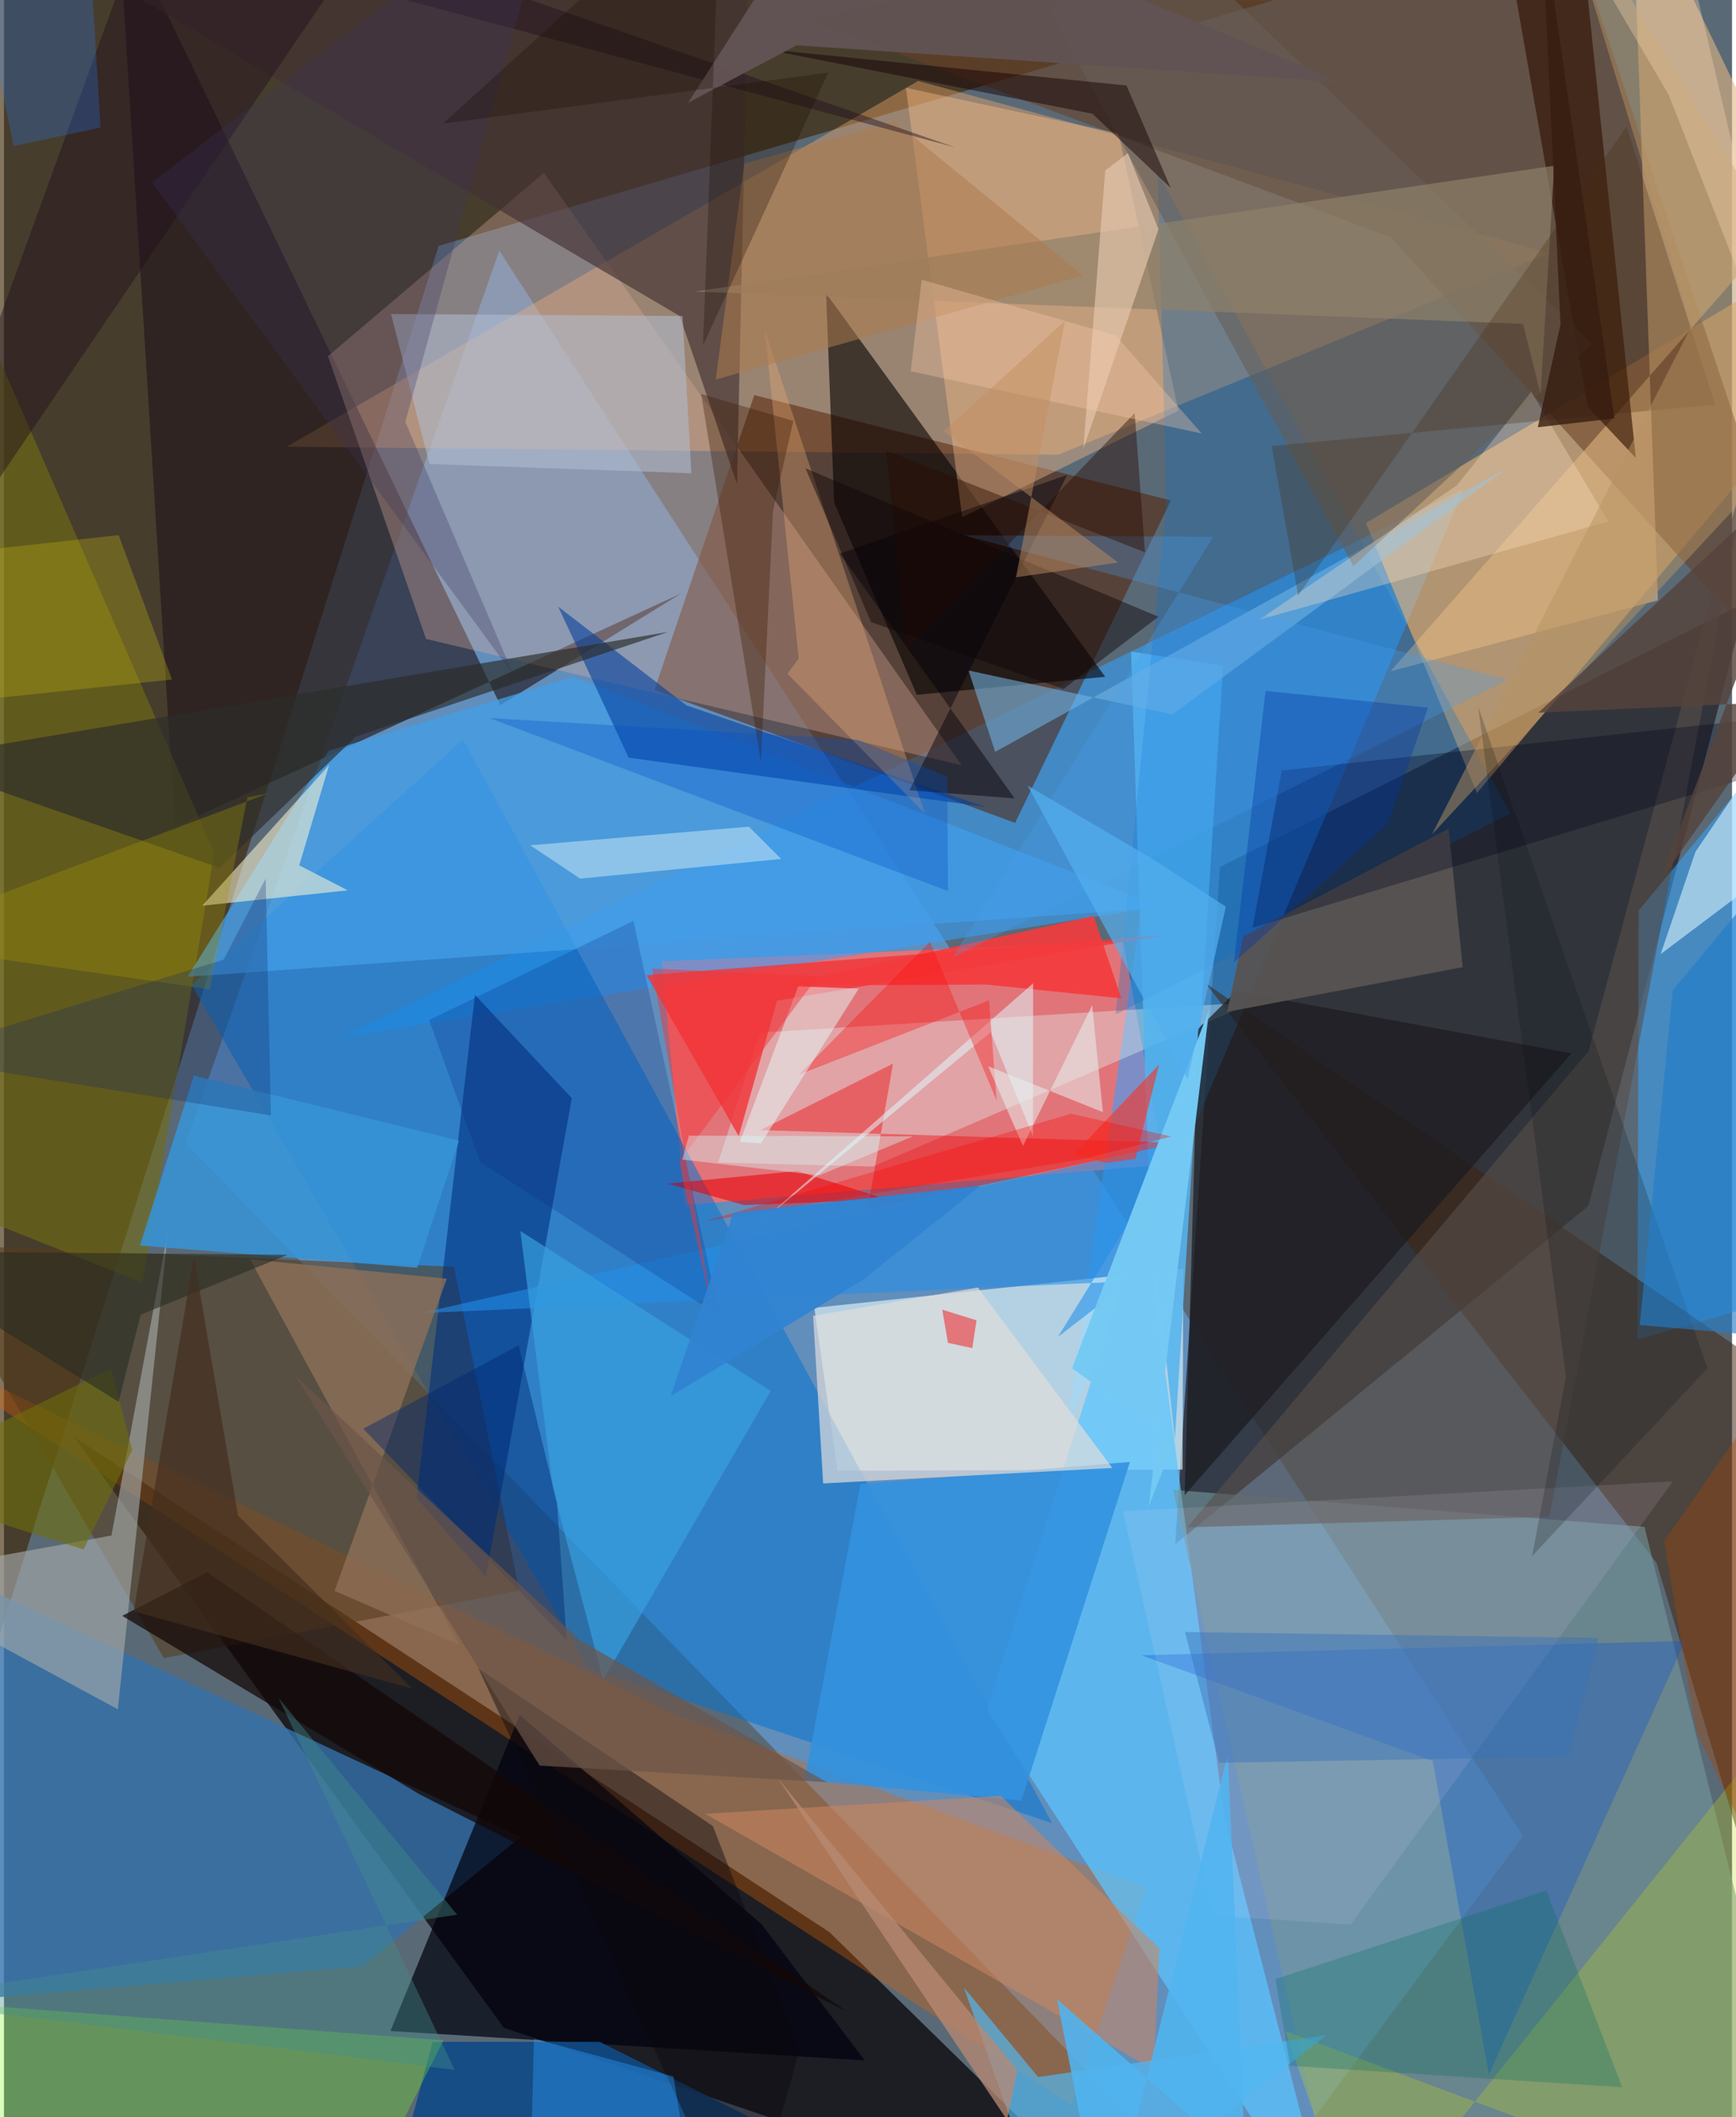 <svg xmlns="http://www.w3.org/2000/svg" width="228" height="278" viewBox="0 0 836 1024"><path fill="#5a6976" d="M0 0h836v1024H0z"/><path fill="#69b2fd" fill-opacity=".514" d="M87.923 552.896L595.75 1075.6l139.205-187.507-495.302-766.855z"/><path fill="#3c2401" fill-opacity=".627" d="M-13.44 826.737L-62-3.911 614.285.11 210.308 118.905z"/><path fill="#16161c" fill-opacity=".906" d="M33.985 695.096l365.32 239.389L554.051 1086 241.85 980.775z"/><path fill="#e17479" fill-opacity=".992" d="M329.506 582.824l-11.333-117.871 223.312-9.559 19.637 107.894z"/><path fill="#28262c" fill-opacity=".788" d="M566.621 746.915l199.893-163.671 76.178-292.022L588.27 419.394z"/><path fill="#32a1ff" fill-opacity=".565" d="M514.14 690.976l35.893-251.134-386.515 61.793 542.667-265.152z"/><path fill="#ffb069" fill-opacity=".38" d="M510.08 219.915l237.518-97.483L442.28 39.13 136.759 216.072z"/><path fill="#541d00" fill-opacity=".518" d="M362.984 191.095l-48.3 142.642 174.475 64.265 75.364-155.963z"/><path fill="#f7b76d" fill-opacity=".553" d="M658.862 252.952L898 109.962v53.084L712.607 383.57z"/><path fill="#e2f9f8" fill-opacity=".627" d="M403.263 711.378l-11.238-78.815 178.49-18.97-.33 97.178z"/><path fill="#0274d1" fill-opacity=".525" d="M282.723 806.82L90.743 476.387 222.11 357.8l284.986 524.016z"/><path fill="#21161a" fill-opacity=".624" d="M82.692 399.743l244.923-112.715-87.493 54.012L55.184-42.366z"/><path fill="#e36200" fill-opacity=".337" d="M323.984 829.073L-62 641.82l578.48 376.415 36.243-105.46z"/><path fill="#694025" fill-opacity=".573" d="M388.19 9.195l282.872 105.643L888.237 355.57 749.017-62z"/><path fill="#3471aa" fill-opacity=".8" d="M173.48 951.048l-203.919 17.255L-62 743.375l311.83 145.143z"/><path fill="#563b1b" fill-opacity=".565" d="M-39.293 601.637l257.03 11.074 31.553 156.672-171.95 32.558z"/><path fill="#5ac5ff" fill-opacity=".733" d="M590.357 878.707L643.724 1086 475.542 827.055l76.045-239.954z"/><path fill="#dcad9c" fill-opacity=".341" d="M261.213 83.594l202.166 286.582-259.195-61.122-47.43-136.808z"/><path fill="#34a6ff" fill-opacity=".537" d="M898 310.602v306.567l-107.79 30.685.63-207.477z"/><path fill="#41210d" fill-opacity=".518" d="M889.994 686.739l-9.684 338.927-80.818-269.75L581.278 475.51z"/><path fill="#040000" fill-opacity=".592" d="M397.711 141.907l135.051 185.427-91.165 8.715-39.965-93.014z"/><path fill="#e0b682" fill-opacity=".592" d="M866.555 101.565l-195.71 223.079 129.295-34.296L787.41-62z"/><path fill="#73969c" fill-opacity=".612" d="M565.629 720.615L647.943 1086l229.385-10.057-83.684-337.448z"/><path fill="#00010d" fill-opacity=".706" d="M249.477 829.45l117.11 101.303 49.814 65.8-229.443-14.221z"/><path fill="#726d14" fill-opacity=".62" d="M101.749 412.503L-62 36.307v532.612l129.008 51.55z"/><path fill="#e2fffd" fill-opacity=".341" d="M604.574 484.74L365.84 499.413l-20.355 62.873 74.815 1.939z"/><path fill="#00307e" fill-opacity=".584" d="M199.603 724.516l28.255-243.329 46.839 49.943-41.545 231.565z"/><path fill="#429ee7" fill-opacity=".749" d="M560.626 438.984L88.819 472.428l68.2-109.214 118.239-35.855z"/><path fill="#ffc18c" fill-opacity=".388" d="M463.563 250.155l104.605-51.556-28.966-134.044-102.841-22.08z"/><path fill="#433135" fill-opacity=".655" d="M354.617 234.055l-27.675-81.195L30.659-21.374l329.78-8.392z"/><path fill="#3392df" fill-opacity=".878" d="M492.204 870.91l52.519-163.823-130.39 10.735-27.012 143.03z"/><path fill="#cadc15" fill-opacity=".271" d="M898 784.172V1086L619.853 982.286 655.806 1086z"/><path fill="#cb865f" fill-opacity=".569" d="M339.346 877.291l142.919-8.735 76.741 73.85-2.798 58.656z"/><path fill="#55b4ee" fill-opacity=".867" d="M545.236 315.14l9.057 268.827 12.16 112.231 23.286-374.21z"/><path fill="#a5aaaa" fill-opacity=".624" d="M79.444 594.753l-24.35 231.964L-62 763.41l114.009-20.725z"/><path fill="#0071d0" fill-opacity=".271" d="M537.829 490.644l24.561-247.255-4.287-159.914 170.563 309.918z"/><path fill="#311300" fill-opacity=".624" d="M789.44 221.466L759.882-62h-39.037l45.425 258.888z"/><path fill="#0a52d0" fill-opacity=".329" d="M718.338 1003.485l-27.161-151.79-140.903-51.106 263.013-6.922z"/><path fill="#f1363a" fill-opacity=".816" d="M374 484.004l-18.538 65.52-44.637-77.862 250.203-19.336z"/><path fill="#3794d5" fill-opacity=".867" d="M220.13 551.698l-20.229 61.477-134.116-10.783 26.098-82.21z"/><path fill="#ef0307" fill-opacity=".412" d="M568.135 552.796L366.007 546.6l64.089-32.175-12.285 70.696z"/><path fill="#0f4a86" fill-opacity=".906" d="M186.994 1063.525l232.888-9.859-131.694-66.105-80.788.012z"/><path fill="#013e9d" fill-opacity=".573" d="M330.334 341.264l-62.205-47.827 34.083 73.002 172.924 23.947z"/><path fill="#1c1c21" fill-opacity=".729" d="M596.15 479.43l-18.481 18.298-6.512 225.48 187.109-213.7z"/><path fill="#7afd21" fill-opacity=".294" d="M212.598 986.839L162.77 1086H-11.185l-29.19-118.317z"/><path fill="#52b8f1" fill-opacity=".686" d="M508.487 1086L639.79 984.32l-139.482 20.27-35.943-43.314z"/><path fill="#fff7d4" fill-opacity=".549" d="M142.858 418.54l23.476 12.092-70.395 7.415 61.359-68.03z"/><path fill="#238fe8" fill-opacity=".576" d="M509.848 646.636l34.944-26.954-343.506 15.465 366.876-82.655z"/><path fill="#2b2d2a" fill-opacity=".663" d="M170.282 356.269l150.862-50.597-366.526 61.702 149.632 52.364z"/><path fill="#b2bed3" fill-opacity=".549" d="M332.557 228.893l-4.285-76.028-141.026-.996 18.572 72.55z"/><path fill="#dfdedd" fill-opacity=".694" d="M471.146 622.721l65.038 87.264-139.881 7.504-4.858-81.045z"/><path fill="#71b3e3" fill-opacity=".576" d="M479.528 363.65l248.064-137.474-162.356 119.37-98.608-21.25z"/><path fill="#907058" fill-opacity=".765" d="M119.046 609.061l101.192 186.464-60.303-26.06 54.294-151.02z"/><path fill="#58504b" fill-opacity=".596" d="M766.605 508.303L572.442 738.715l175.198-5.095 98.323-519.77z"/><path fill="#575453" fill-opacity=".945" d="M705.695 467.78l-113.958 21.605 7.884-36.65 99.273-51.946z"/><path fill="#655f57" fill-opacity=".576" d="M530.943-62l237.342 228.21-115.457 107.65L506.558 6.411z"/><path fill="#00001a" fill-opacity=".314" d="M898 359.578l-293.958 89.138 14.134-76.07L868.809 345.6z"/><path fill="#d7f2fc" fill-opacity=".6" d="M818.314 411.937L898 294.756l-2.328 95.784-94.204 70.932z"/><path fill="#8e816a" fill-opacity=".675" d="M743.36 190.476l-8.502-33.821-400.68-15.635L749.96 80.164z"/><path fill="#f0b178" fill-opacity=".337" d="M445.486 393.458l-77.41-233.865 16.408 158.866-5.43 7.405z"/><path fill="#140806" fill-opacity=".737" d="M57.23 781.528l143.91 86.369 207.063 105.29L98.344 760.462z"/><path fill="#ffe2c5" fill-opacity=".322" d="M607.159 299.774l95.756-65.03 35.951-45.254 37.219 62.744z"/><path fill="#f43b3d" fill-opacity=".906" d="M374.929 476.705l152.261-33.676 13.352 39.85-65.445-6.687z"/><path fill="#e7050b" fill-opacity=".584" d="M427.531 580.202l-43.938-13.816-62.629 6.085 37.093 10.38z"/><path fill="#e4f8fb" fill-opacity=".439" d="M376.011 415.445l-15.636-15.618-105.793 9.015 24.157 16.113z"/><path fill="#f13931" fill-opacity=".647" d="M547.32 560.512l11.542-45.68-41.368 43.517 15.726 4.111z"/><path fill="#fbdaff" fill-opacity=".11" d="M651.513 930.866l155.907-214.4-266.046 14.46 43.471 195.607z"/><path fill="#006f5f" fill-opacity=".275" d="M615.11 957.211l7.082 41.953 160.678 10.36-36.664-95.158z"/><path fill="#74c9f3" fill-opacity=".988" d="M583.076 488.157l-66.375 173.627 49.46 35.226-12.37 31.666z"/><path fill="#c5bb14" fill-opacity=".298" d="M55.509 258.82l25.793 69.834L-62 343.785v-72.039z"/><path fill="#389fdf" fill-opacity=".69" d="M370.976 672.75l-121.152-77.36 15.757 124.73 24.288 92.39z"/><path fill="#3a1800" fill-opacity=".345" d="M366.18 368.63l5.832-121.407 9.848-43.65-44.594-13.05z"/><path fill="#e1f8fe" fill-opacity=".529" d="M497.788 549.573l-20.427-50.317-116.997 96.725 137.53-120.398z"/><path fill="#ac7a4e" fill-opacity=".541" d="M344.337 183.573l177.717-50.317-90.925-74.44-72.992 20.297z"/><path fill="#1e0f1c" fill-opacity=".435" d="M160.997-9.033L-62 319.26 76.19-62 460.185 71.279z"/><path fill="#e8cab0" fill-opacity=".635" d="M532.777 82.498l10.973-8.402 14.793 36.73-36.36 106.247z"/><path fill="#0c070e" fill-opacity=".443" d="M384.917 991.366L342.954 883.21l-113.356-76.181L358.454 1086z"/><path fill="#140203" fill-opacity=".482" d="M543.025 41.341l-175.34-17.654 158.94 31.344 37.816 35.864z"/><path fill="#50b4f0" fill-opacity=".875" d="M592.08 848.515L532.632 1086l-23.158-119.033 91.1 80.032z"/><path fill="#07277e" fill-opacity=".224" d="M230.368 562.103l-24.67-68.726 98.791-47.973 41.78 191.213z"/><path fill="#472b10" fill-opacity=".282" d="M784.977 61.252l42.813 134.406L613.275 215.7l12.823 72.297z"/><path fill="#fa0f0f" fill-opacity=".361" d="M476.543 483.844l-91.832 35.873L448.01 455.5l32.218 76.804z"/><path fill="#e7fefd" fill-opacity=".478" d="M366.224 553.02l-10.253-.687 28.289-75.267 29.28 1.115z"/><path fill="#05000b" fill-opacity=".475" d="M438.051 382.24l50.875 3.899-84.56-118.402 109.942-37.983z"/><path fill="#267cfe" fill-opacity=".251" d="M4.712 70.661l-24.95-119.84L42.62-6.25l4.143 67.953z"/><path fill="#615253" fill-opacity=".988" d="M330.989 49.7L402.549-62 646.335 39.643 383.488 21.91z"/><path fill="#b59360" fill-opacity=".49" d="M816.609 157.264L749.465-62 898 180.577 690.859 403.529z"/><path fill="#00276d" fill-opacity=".431" d="M248.986 650.658l18.537 76.169 4.709 66.506-98.423-102.297z"/><path fill="#a59500" fill-opacity=".322" d="M127.63 383.813L-62 455.197l161.549 23.308 18.216-92.88z"/><path fill="#6c554a" fill-opacity=".686" d="M278.476 793.218l119.678 68.787-138.992-8.05-118.23-188.545z"/><path fill="#47a0f3" fill-opacity=".282" d="M585.001 259.625l-120.54-.702 262.937 69.882-268.384 134.193z"/><path fill="#2c9dff" fill-opacity=".388" d="M337.283 1086h-83.409l2.51-100.03 67.5 18.391z"/><path fill="#112564" fill-opacity=".271" d="M-46.87 511.163l176.006 28.33-2.54-114.539-20.348 39.204z"/><path fill="#b78973" fill-opacity=".753" d="M490.25 1001.34l-5.317 25.616 9.549 12.122-120.171-179.09z"/><path fill="#3b355b" fill-opacity=".298" d="M71.639 88.236L267.94-62l-73.784 266.064 52.488 122.663z"/><path fill="#051017" fill-opacity=".212" d="M739.25 752.68l16.4-86.926-42.45-323.928 110.89 319.947z"/><path fill="#f53335" fill-opacity=".459" d="M393.903 472.116l-80.357-3.665 30.4 171.14-17.27-77.747z"/><path fill="#004ec5" fill-opacity=".314" d="M413.214 357.78l43.12 17.855.37 55.356-221.74-83.688z"/><path fill="#6f6f0a" fill-opacity=".592" d="M51.763 661.83L-62 717.91l100.506 31.48 23.561-48.062z"/><path fill="#3672ba" fill-opacity=".443" d="M587.918 852.595l-16.584-63.254 199.964 2.885-14.457 57.406z"/><path fill="#e7edeb" fill-opacity=".557" d="M492.968 554.245l33.496-68.115 5.16 51.767-55.516-22.222z"/><path fill="#a94702" fill-opacity=".349" d="M898 609.067l-94.804 136.369 15.397 91.796L898 1001.863z"/><path fill="#53afef" fill-opacity=".702" d="M555.928 415.629l-60.724-35.667 77.37 141.96 18.542-83.423z"/><path fill="#56433c" fill-opacity=".82" d="M742.32 344.685l137.9-127.908-79.5 209.963 61.56-87.354z"/><path fill="#1a0b01" fill-opacity=".286" d="M398.76 35.12L212.269 59.788 346.936-62l-8.78 229.156z"/><path fill="#d6fdfd" fill-opacity=".396" d="M394.493 568.468l-66.356-7.61 3.224-11.594 108.352.361z"/><path fill="#262b22" fill-opacity=".573" d="M137.193 606.915L-62 605.102l117.46 72.932 10.687-42.184z"/><path fill="#fd0703" fill-opacity=".322" d="M516.37 538.668l48.334 11.02-42.013 10.783-184.225 30.385z"/><path fill="#227dc7" fill-opacity=".627" d="M898 650.156L851.899 425.37l-44.581 53.583-15.972 161.916z"/><path fill="#270c01" fill-opacity=".435" d="M547.023 199.758l-110.2 114.905-10.051-96.65 125.214 49.133z"/><path fill="#0e0507" fill-opacity=".455" d="M512.54 333.245l-93.062-32.333-31.696-74.362 170.698 71.747z"/><path fill="#0035a5" fill-opacity=".349" d="M669.41 398.506l-74.423 67.082 15.351-131.435 78.59 8.101z"/><path fill="#feceab" fill-opacity=".333" d="M579.438 209.67l-140.773-30.115 5.31-44.271 93.83 26.984z"/><path fill="#3183d2" fill-opacity=".953" d="M415.572 618.967l-93.016 56.283 30.29-88.644 119.6-13.097z"/><path fill="#f2191d" fill-opacity=".514" d="M456.67 649.508l-2.745-16.07 16.58 5.161-2.062 13.442z"/><path fill="#fedab2" fill-opacity=".337" d="M814.909-20.241l53.367 226.947-62.844-160.671L742.072-62z"/><path fill="#c38e61" fill-opacity=".478" d="M513.308 155.128l-58.589 53.477 84.248 63.471-49.38 7.149z"/><path fill="#448f8c" fill-opacity=".388" d="M218.02 1001.138l-274.092-33.704 275.318-41.354-86.337-104.736z"/><path fill="#432e1f" fill-opacity=".667" d="M113.264 733.055L91.882 607.887l-29.12 171.5 134.819 37.378z"/><path fill="#361d10" fill-opacity=".788" d="M752.999 156.886l-10.95 49.754 37.034-4.283-35.347-245.086z"/></svg>